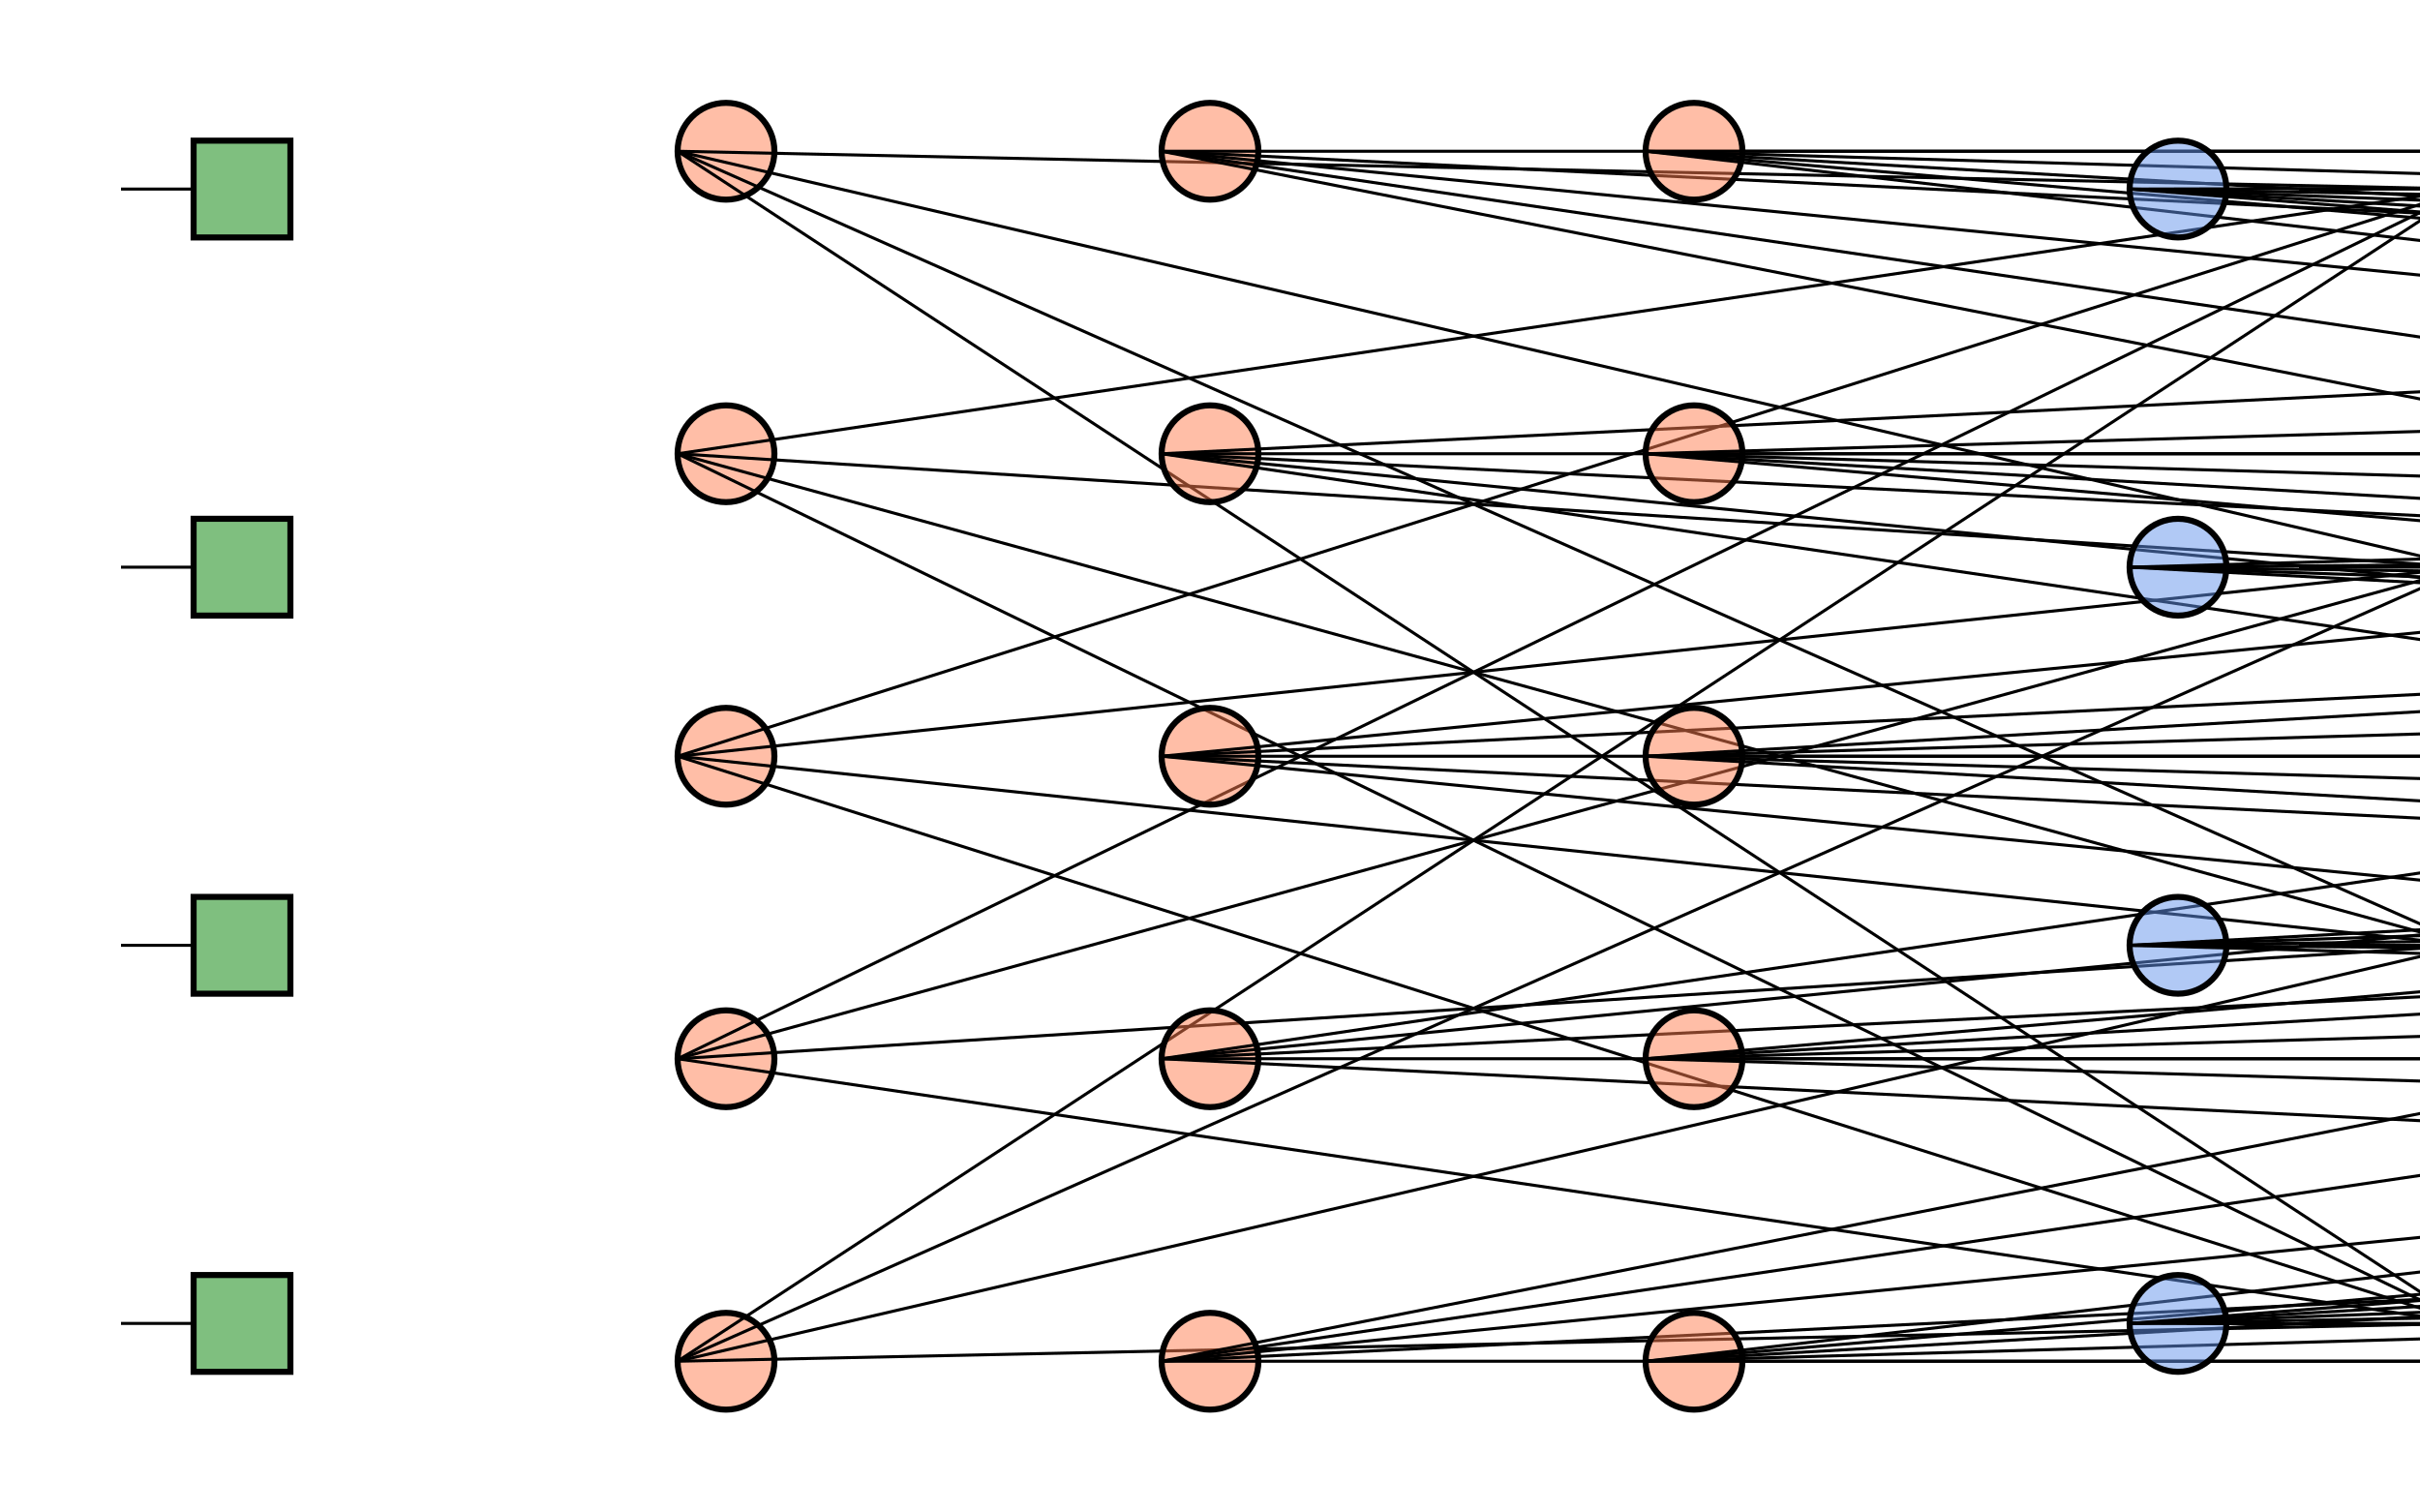<svg  xmlns="http://www.w3.org/2000/svg" xmlns:xlink="http://www.w3.org/1999/xlink" version="1.1" width="400" height="250"><rect x="32" y="23.25" width="16" height="16" stroke="black" stroke-width="1" fill="rgba(0, 128, 0, 0.5)" /><line x1="20" y1="31.25" x2="32" y2="31.25" style="stroke:black;stroke-width:0.5" /><rect x="32" y="85.75" width="16" height="16" stroke="black" stroke-width="1" fill="rgba(0, 128, 0, 0.5)" /><line x1="20" y1="93.75" x2="32" y2="93.75" style="stroke:black;stroke-width:0.5" /><rect x="32" y="148.25" width="16" height="16" stroke="black" stroke-width="1" fill="rgba(0, 128, 0, 0.5)" /><line x1="20" y1="156.25" x2="32" y2="156.25" style="stroke:black;stroke-width:0.5" /><rect x="32" y="210.75" width="16" height="16" stroke="black" stroke-width="1" fill="rgba(0, 128, 0, 0.5)" /><line x1="20" y1="218.75" x2="32" y2="218.75" style="stroke:black;stroke-width:0.5" /><circle cx="120" cy="25" r="8" stroke="black" stroke-width="1" fill="rgba(255, 127, 80, 0.5)" /><line x1="408" y1="31.25" x2="112" y2="25" style="stroke:black;stroke-width:0.5" /><line x1="408" y1="93.75" x2="112" y2="25" style="stroke:black;stroke-width:0.5" /><line x1="408" y1="156.25" x2="112" y2="25" style="stroke:black;stroke-width:0.5" /><line x1="408" y1="218.75" x2="112" y2="25" style="stroke:black;stroke-width:0.5" /><circle cx="120" cy="75" r="8" stroke="black" stroke-width="1" fill="rgba(255, 127, 80, 0.5)" /><line x1="408" y1="31.25" x2="112" y2="75" style="stroke:black;stroke-width:0.5" /><line x1="408" y1="93.75" x2="112" y2="75" style="stroke:black;stroke-width:0.5" /><line x1="408" y1="156.25" x2="112" y2="75" style="stroke:black;stroke-width:0.5" /><line x1="408" y1="218.75" x2="112" y2="75" style="stroke:black;stroke-width:0.5" /><circle cx="120" cy="125" r="8" stroke="black" stroke-width="1" fill="rgba(255, 127, 80, 0.5)" /><line x1="408" y1="31.25" x2="112" y2="125" style="stroke:black;stroke-width:0.5" /><line x1="408" y1="93.75" x2="112" y2="125" style="stroke:black;stroke-width:0.5" /><line x1="408" y1="156.25" x2="112" y2="125" style="stroke:black;stroke-width:0.5" /><line x1="408" y1="218.75" x2="112" y2="125" style="stroke:black;stroke-width:0.5" /><circle cx="120" cy="175" r="8" stroke="black" stroke-width="1" fill="rgba(255, 127, 80, 0.5)" /><line x1="408" y1="31.25" x2="112" y2="175" style="stroke:black;stroke-width:0.5" /><line x1="408" y1="93.75" x2="112" y2="175" style="stroke:black;stroke-width:0.5" /><line x1="408" y1="156.25" x2="112" y2="175" style="stroke:black;stroke-width:0.5" /><line x1="408" y1="218.75" x2="112" y2="175" style="stroke:black;stroke-width:0.5" /><circle cx="120" cy="225" r="8" stroke="black" stroke-width="1" fill="rgba(255, 127, 80, 0.5)" /><line x1="408" y1="31.25" x2="112" y2="225" style="stroke:black;stroke-width:0.5" /><line x1="408" y1="93.75" x2="112" y2="225" style="stroke:black;stroke-width:0.5" /><line x1="408" y1="156.25" x2="112" y2="225" style="stroke:black;stroke-width:0.5" /><line x1="408" y1="218.75" x2="112" y2="225" style="stroke:black;stroke-width:0.5" /><circle cx="200" cy="25" r="8" stroke="black" stroke-width="1" fill="rgba(255, 127, 80, 0.5)" /><line x1="1208" y1="25" x2="192" y2="25" style="stroke:black;stroke-width:0.5" /><line x1="1208" y1="75" x2="192" y2="25" style="stroke:black;stroke-width:0.5" /><line x1="1208" y1="125" x2="192" y2="25" style="stroke:black;stroke-width:0.5" /><line x1="1208" y1="175" x2="192" y2="25" style="stroke:black;stroke-width:0.5" /><line x1="1208" y1="225" x2="192" y2="25" style="stroke:black;stroke-width:0.5" /><circle cx="200" cy="75" r="8" stroke="black" stroke-width="1" fill="rgba(255, 127, 80, 0.5)" /><line x1="1208" y1="25" x2="192" y2="75" style="stroke:black;stroke-width:0.5" /><line x1="1208" y1="75" x2="192" y2="75" style="stroke:black;stroke-width:0.5" /><line x1="1208" y1="125" x2="192" y2="75" style="stroke:black;stroke-width:0.5" /><line x1="1208" y1="175" x2="192" y2="75" style="stroke:black;stroke-width:0.5" /><line x1="1208" y1="225" x2="192" y2="75" style="stroke:black;stroke-width:0.5" /><circle cx="200" cy="125" r="8" stroke="black" stroke-width="1" fill="rgba(255, 127, 80, 0.5)" /><line x1="1208" y1="25" x2="192" y2="125" style="stroke:black;stroke-width:0.5" /><line x1="1208" y1="75" x2="192" y2="125" style="stroke:black;stroke-width:0.5" /><line x1="1208" y1="125" x2="192" y2="125" style="stroke:black;stroke-width:0.5" /><line x1="1208" y1="175" x2="192" y2="125" style="stroke:black;stroke-width:0.5" /><line x1="1208" y1="225" x2="192" y2="125" style="stroke:black;stroke-width:0.5" /><circle cx="200" cy="175" r="8" stroke="black" stroke-width="1" fill="rgba(255, 127, 80, 0.5)" /><line x1="1208" y1="25" x2="192" y2="175" style="stroke:black;stroke-width:0.5" /><line x1="1208" y1="75" x2="192" y2="175" style="stroke:black;stroke-width:0.5" /><line x1="1208" y1="125" x2="192" y2="175" style="stroke:black;stroke-width:0.5" /><line x1="1208" y1="175" x2="192" y2="175" style="stroke:black;stroke-width:0.5" /><line x1="1208" y1="225" x2="192" y2="175" style="stroke:black;stroke-width:0.5" /><circle cx="200" cy="225" r="8" stroke="black" stroke-width="1" fill="rgba(255, 127, 80, 0.5)" /><line x1="1208" y1="25" x2="192" y2="225" style="stroke:black;stroke-width:0.5" /><line x1="1208" y1="75" x2="192" y2="225" style="stroke:black;stroke-width:0.5" /><line x1="1208" y1="125" x2="192" y2="225" style="stroke:black;stroke-width:0.5" /><line x1="1208" y1="175" x2="192" y2="225" style="stroke:black;stroke-width:0.5" /><line x1="1208" y1="225" x2="192" y2="225" style="stroke:black;stroke-width:0.5" /><circle cx="280" cy="25" r="8" stroke="black" stroke-width="1" fill="rgba(255, 127, 80, 0.5)" /><line x1="2008" y1="25" x2="272" y2="25" style="stroke:black;stroke-width:0.5" /><line x1="2008" y1="75" x2="272" y2="25" style="stroke:black;stroke-width:0.5" /><line x1="2008" y1="125" x2="272" y2="25" style="stroke:black;stroke-width:0.5" /><line x1="2008" y1="175" x2="272" y2="25" style="stroke:black;stroke-width:0.5" /><line x1="2008" y1="225" x2="272" y2="25" style="stroke:black;stroke-width:0.5" /><circle cx="280" cy="75" r="8" stroke="black" stroke-width="1" fill="rgba(255, 127, 80, 0.5)" /><line x1="2008" y1="25" x2="272" y2="75" style="stroke:black;stroke-width:0.5" /><line x1="2008" y1="75" x2="272" y2="75" style="stroke:black;stroke-width:0.5" /><line x1="2008" y1="125" x2="272" y2="75" style="stroke:black;stroke-width:0.5" /><line x1="2008" y1="175" x2="272" y2="75" style="stroke:black;stroke-width:0.5" /><line x1="2008" y1="225" x2="272" y2="75" style="stroke:black;stroke-width:0.5" /><circle cx="280" cy="125" r="8" stroke="black" stroke-width="1" fill="rgba(255, 127, 80, 0.5)" /><line x1="2008" y1="25" x2="272" y2="125" style="stroke:black;stroke-width:0.5" /><line x1="2008" y1="75" x2="272" y2="125" style="stroke:black;stroke-width:0.5" /><line x1="2008" y1="125" x2="272" y2="125" style="stroke:black;stroke-width:0.5" /><line x1="2008" y1="175" x2="272" y2="125" style="stroke:black;stroke-width:0.5" /><line x1="2008" y1="225" x2="272" y2="125" style="stroke:black;stroke-width:0.5" /><circle cx="280" cy="175" r="8" stroke="black" stroke-width="1" fill="rgba(255, 127, 80, 0.5)" /><line x1="2008" y1="25" x2="272" y2="175" style="stroke:black;stroke-width:0.5" /><line x1="2008" y1="75" x2="272" y2="175" style="stroke:black;stroke-width:0.5" /><line x1="2008" y1="125" x2="272" y2="175" style="stroke:black;stroke-width:0.5" /><line x1="2008" y1="175" x2="272" y2="175" style="stroke:black;stroke-width:0.5" /><line x1="2008" y1="225" x2="272" y2="175" style="stroke:black;stroke-width:0.5" /><circle cx="280" cy="225" r="8" stroke="black" stroke-width="1" fill="rgba(255, 127, 80, 0.5)" /><line x1="2008" y1="25" x2="272" y2="225" style="stroke:black;stroke-width:0.5" /><line x1="2008" y1="75" x2="272" y2="225" style="stroke:black;stroke-width:0.5" /><line x1="2008" y1="125" x2="272" y2="225" style="stroke:black;stroke-width:0.5" /><line x1="2008" y1="175" x2="272" y2="225" style="stroke:black;stroke-width:0.5" /><line x1="2008" y1="225" x2="272" y2="225" style="stroke:black;stroke-width:0.5" /><circle cx="360" cy="31.25" r="8" stroke="black" stroke-width="1" fill="rgba(100, 149, 237, 0.5)" /><line x1="3608" y1="31.25" x2="380" y2="31.25" style="stroke:black;stroke-width:0.5" /><line x1="2808" y1="25" x2="352" y2="31.25" style="stroke:black;stroke-width:0.5" /><line x1="2808" y1="75" x2="352" y2="31.25" style="stroke:black;stroke-width:0.5" /><line x1="2808" y1="125" x2="352" y2="31.25" style="stroke:black;stroke-width:0.5" /><line x1="2808" y1="175" x2="352" y2="31.25" style="stroke:black;stroke-width:0.5" /><line x1="2808" y1="225" x2="352" y2="31.25" style="stroke:black;stroke-width:0.5" /><circle cx="360" cy="93.75" r="8" stroke="black" stroke-width="1" fill="rgba(100, 149, 237, 0.5)" /><line x1="3608" y1="93.75" x2="380" y2="93.75" style="stroke:black;stroke-width:0.5" /><line x1="2808" y1="25" x2="352" y2="93.75" style="stroke:black;stroke-width:0.5" /><line x1="2808" y1="75" x2="352" y2="93.75" style="stroke:black;stroke-width:0.5" /><line x1="2808" y1="125" x2="352" y2="93.75" style="stroke:black;stroke-width:0.5" /><line x1="2808" y1="175" x2="352" y2="93.75" style="stroke:black;stroke-width:0.5" /><line x1="2808" y1="225" x2="352" y2="93.75" style="stroke:black;stroke-width:0.5" /><circle cx="360" cy="156.25" r="8" stroke="black" stroke-width="1" fill="rgba(100, 149, 237, 0.5)" /><line x1="3608" y1="156.25" x2="380" y2="156.25" style="stroke:black;stroke-width:0.5" /><line x1="2808" y1="25" x2="352" y2="156.25" style="stroke:black;stroke-width:0.5" /><line x1="2808" y1="75" x2="352" y2="156.25" style="stroke:black;stroke-width:0.5" /><line x1="2808" y1="125" x2="352" y2="156.25" style="stroke:black;stroke-width:0.5" /><line x1="2808" y1="175" x2="352" y2="156.25" style="stroke:black;stroke-width:0.5" /><line x1="2808" y1="225" x2="352" y2="156.25" style="stroke:black;stroke-width:0.5" /><circle cx="360" cy="218.75" r="8" stroke="black" stroke-width="1" fill="rgba(100, 149, 237, 0.5)" /><line x1="3608" y1="218.75" x2="380" y2="218.75" style="stroke:black;stroke-width:0.5" /><line x1="2808" y1="25" x2="352" y2="218.75" style="stroke:black;stroke-width:0.5" /><line x1="2808" y1="75" x2="352" y2="218.75" style="stroke:black;stroke-width:0.5" /><line x1="2808" y1="125" x2="352" y2="218.75" style="stroke:black;stroke-width:0.5" /><line x1="2808" y1="175" x2="352" y2="218.75" style="stroke:black;stroke-width:0.5" /><line x1="2808" y1="225" x2="352" y2="218.75" style="stroke:black;stroke-width:0.5" /></svg>